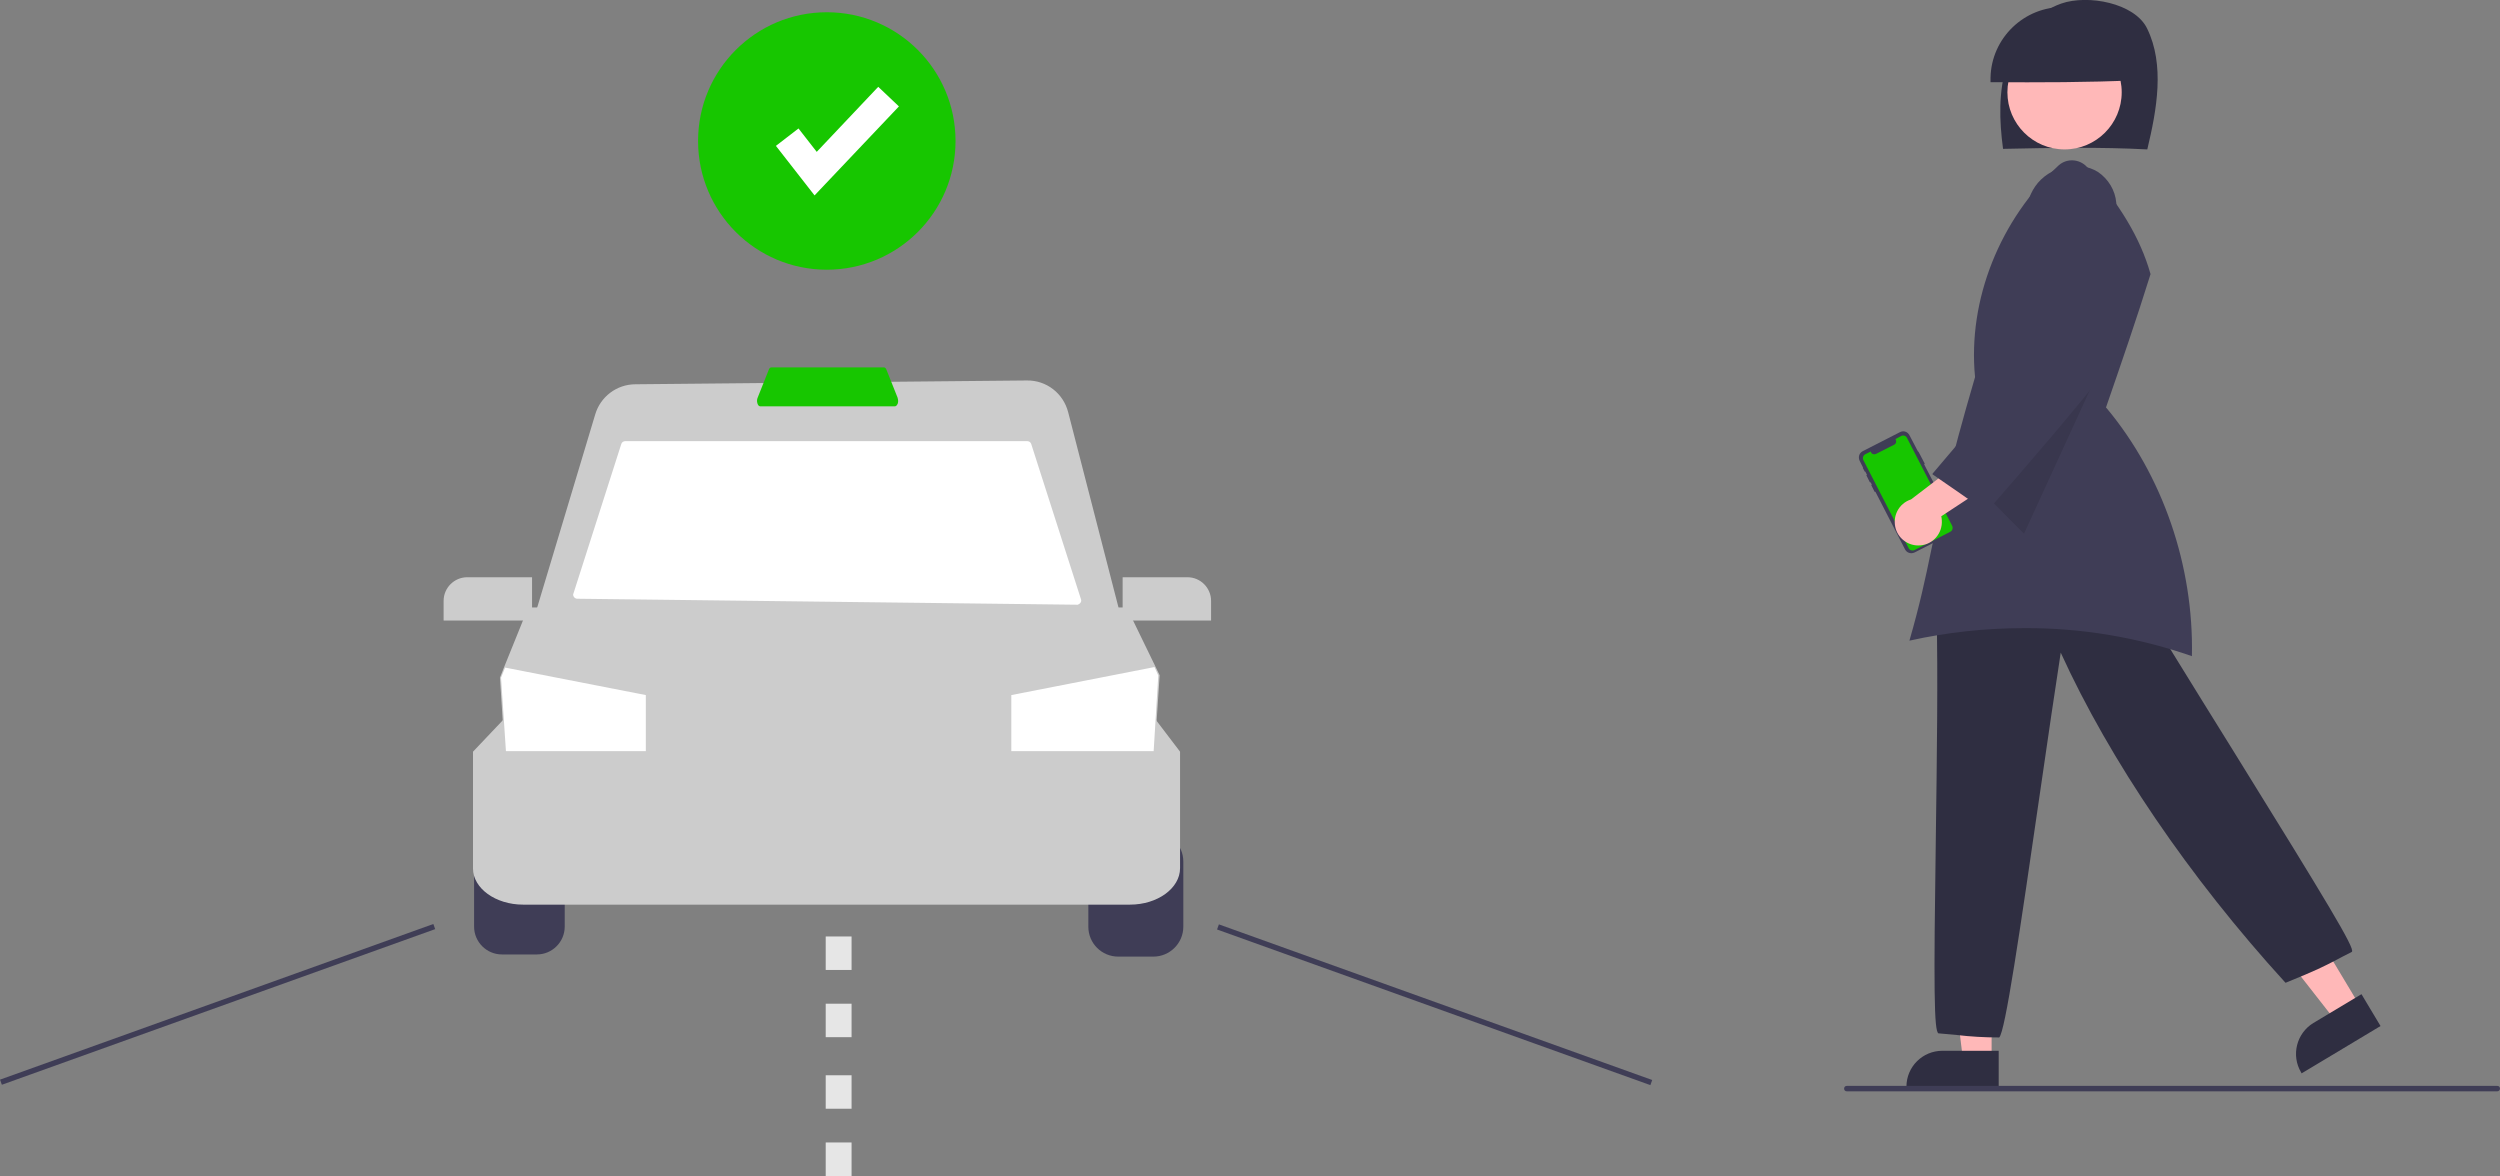 <?xml version="1.0" encoding="utf-8"?>
<!-- Generator: Adobe Illustrator 25.2.1, SVG Export Plug-In . SVG Version: 6.00 Build 0)  -->
<svg version="1.1" id="e13f2ed2-f963-4a2e-9492-8c50f36be835"
	 xmlns="http://www.w3.org/2000/svg" xmlns:xlink="http://www.w3.org/1999/xlink" x="0px" y="0px" viewBox="0 0 918.6 432.1"
	 style="enable-background:new 0 0 918.6 432.1;" xml:space="preserve">
<rect x="0" y="0" width="918.6" height="432.1" fill="#808080" stroke="none"/>
<style type="text/css">
	.st0{fill:#3F3D56;}
	.st1{fill:#CCCCCC;}
	.st2{fill:#FFFFFF;}
	.st3{fill:#17C600;}
	.st4{fill:#E6E6E6;}
	.st5{fill:#FFB8B8;}
	.st6{fill:#2F2E41;}
	.st7{opacity:0.1;enable-background:new    ;}
</style>
<path class="st0" d="M184.4,306.4c-5.6,0-10.2,4.6-10.2,10.2v23.9c0,5.6,4.6,10.2,10.2,10.2h12.9c5.6,0,10.2-4.6,10.2-10.2v-23.9
	c0-5.6-4.6-10.2-10.2-10.2H184.4z"/>
<path class="st0" d="M423.8,351.5h-12.9c-6.1,0-11-4.9-11-11v-23.9c0-6.1,4.9-11,11-11h12.9c6.1,0,11,4.9,11,11v23.9
	C434.8,346.6,429.8,351.5,423.8,351.5z"/>
<path class="st1" d="M415.2,332.4h-223c-10.1,0-18.4-6-18.4-13.3v-42.9l11.1-11.7h239.8l8.9,11.7V319
	C433.6,326.4,425.3,332.4,415.2,332.4z"/>
<path class="st1" d="M423.6,286H186.1l-2.4-37l1.5-3.8l8.9-22H414l12.1,24.9L423.6,286z"/>
<polygon class="st2" points="425.6,248.2 423.9,276 371.6,276 371.6,255.4 424.2,245.1 "/>
<polygon class="st2" points="237.3,255.4 237.3,276 185.9,276 184.1,249 185.6,245.3 "/>
<path class="st1" d="M412.6,229.5H195.5l23.2-77.2c1.9-6.5,7.9-11.1,14.8-11.1l143.8-1.4c7.2-0.1,13.4,4.7,15.2,11.7L412.6,229.5z"
	/>
<path class="st2" d="M395.9,222.2l-183.8-2.2c-0.8,0-1.5-0.7-1.5-1.5c0-0.1,0-0.3,0.1-0.4l17.6-55c0.2-0.6,0.8-1,1.4-1h147.8
	c0.6,0,1.2,0.4,1.4,1l18.3,57.1c0.3,0.8-0.2,1.6-1,1.9C396.2,222.2,396.1,222.2,395.9,222.2z"/>
<path class="st3" d="M328.8,149.3h-49.5c-0.4,0-0.8-0.4-1-1.1c-0.2-0.7-0.2-1.4,0.1-2.1l4.1-10.3c0.2-0.5,0.5-0.8,0.9-0.8h41.4
	c0.4,0,0.7,0.3,0.9,0.8l4.1,10.3c0.2,0.7,0.3,1.4,0.1,2.1C329.6,148.9,329.3,149.3,328.8,149.3z"/>
<path class="st1" d="M195.6,228h-32.6v-7.2c0-4.8,3.9-8.7,8.7-8.7h23.8V228z"/>
<path class="st1" d="M445.1,228h-32.6v-15.9h23.8c4.8,0,8.7,3.9,8.7,8.7V228z"/>
<rect x="-4.6" y="368.1" transform="matrix(0.941 -0.338 0.338 0.941 -120.081 48.768)" class="st0" width="169.2" height="2"/>
<rect x="526.2" y="284.5" transform="matrix(0.338 -0.941 0.941 0.338 1.623 740.525)" class="st0" width="2" height="169.2"/>
<path class="st4" d="M312.9,381.1h-9.5v-12.3h9.5V381.1z M312.9,356.4h-9.5v-12.3h9.5V356.4z"/>
<path class="st4" d="M312.9,432.1h-9.5v-12.3h9.5V432.1z M312.9,407.4h-9.5v-12.3h9.5V407.4z"/>
<polygon class="st5" points="731.8,389.5 721.3,389.5 716.3,349 731.8,349 "/>
<path class="st6" d="M734.4,399.7h-33.9v-0.4c0-7.3,5.9-13.2,13.2-13.2h20.7L734.4,399.7z"/>
<polygon class="st5" points="867.1,369.6 858.1,375 833,342.9 846.3,334.9 "/>
<path class="st6" d="M845.7,394.4l-0.2-0.4c-3.7-6.2-1.7-14.3,4.5-18.1l17.7-10.6l7,11.7L845.7,394.4z"/>
<path class="st6" d="M734.5,381.2l-0.2,0c-5.1,0-10.2-0.3-15.3-0.9c-1.9-0.2-4-0.4-6.6-0.6l-0.1,0c-1.7-0.5-1.8-16.7-1-72.1
	c0.4-28.4,0.8-60.5,0.3-81l0-0.2l0.2-0.1c18.7-16.3,42.8-22.4,67.7-17.2l0.2,0l0.1,0.2c10.3,17.5,25.9,42.6,41,66.9
	c34.6,55.8,44.5,72.2,43.4,73.5l-0.1,0.1c-2.4,1.2-4.1,2.1-5.6,2.9c-5,2.6-7.1,3.7-18.4,8.3l-0.3,0.1l-0.2-0.2
	c-35.1-38.5-64.3-81.4-82.4-121.1c-2.1,13.6-4.7,31.3-7.4,50c-7.8,53.8-13,89.2-15.2,91.4L734.5,381.2z"/>
<path class="st6" d="M789,54.9c3.5-14.6,6.5-31.1-0.1-44.5c-4.6-9.3-21.7-12.5-31.5-9.1s-16.9,12.5-20,22.4
	c-3.1,9.9-2.8,20.6-1.4,31C753.9,54.3,772,54,789,54.9z"/>
<circle class="st5" cx="758.6" cy="33.9" r="21"/>
<path class="st6" d="M784.3,29.5c0.3-14.6-11.3-26.6-25.9-26.9S731.7,14,731.4,28.5c0,0.6,0,1.1,0,1.7
	C749.5,30.3,767.5,30.3,784.3,29.5z"/>
<path class="st0" d="M743.9,230.8c20.9-0.1,41.7,3.4,61.5,10.3c0.7-33.2-10.7-66.4-31.4-91.2l-0.2-0.2l0.1-0.2
	c5.5-15.9,11.2-32.4,16.3-48.8l-0.1-0.3c-3.6-12.7-11.2-25.5-23.4-39.2c-2.7-2.8-7.2-3.1-10.2-0.5c-21.7,19.9-33.5,49.6-30.8,77.7
	l0,0.1l0,0.1c-9.5,32.4-13,49-16.1,63.6c-2.2,10.7-4.2,20-8,33.2C715.5,232.3,729.7,230.8,743.9,230.8z"/>
<polygon class="st7" points="774.7,128.5 743.7,196.1 725.9,178.2 "/>
<path class="st0" d="M705,166.1l2.2,4.2c0,0.1,0,0.2-0.1,0.2l-0.1,0.1l11.3,21.9c0.7,1.3,0.2,2.8-1.1,3.5l-13.7,7
	c-1.3,0.6-2.8,0.2-3.5-1.1l0,0l0,0l-10.9-21.2l-0.1,0c-0.1,0-0.1,0-0.2,0l-1.2-2.4c0-0.1,0-0.1,0.1-0.2l0,0l0,0l0.1,0l-0.5-0.9
	l-0.1,0c-0.1,0-0.1,0-0.2-0.1l-1.2-2.4c0-0.1,0-0.1,0.1-0.2l0.1,0l-0.6-1.2l-0.1,0c-0.1,0-0.1,0-0.1,0l0,0l-0.7-1.3
	c0-0.1,0-0.1,0-0.1l0.1,0l-1.3-2.6c-0.6-1.3-0.2-2.8,1.1-3.5l13.7-7c1.3-0.7,2.8-0.2,3.5,1.1l3.2,6.1l0.1-0.1
	C704.9,165.9,705,166,705,166.1z"/>
<path class="st3" d="M700.7,160.9l16.6,32.3c0.4,0.8,0.1,1.8-0.7,2.2l-13.1,6.7c-0.8,0.4-1.8,0.1-2.2-0.7l0,0l-16.6-32.3
	c-0.4-0.8-0.1-1.8,0.7-2.2l0,0l2-1l0.1,0.3c0.3,0.7,1.1,0.9,1.8,0.6c0,0,0,0,0,0l6.7-3.4c0.7-0.3,0.9-1.2,0.6-1.8l-0.1-0.3l2.1-1.1
	C699.3,159.8,700.3,160.1,700.7,160.9L700.7,160.9z"/>
<path class="st5" d="M705.5,200.4c4.7-0.3,8.3-4.4,8-9.2c0-0.5-0.1-1-0.2-1.5l25.6-16.8l-14.6-6.3l-22.1,16.9
	c-4.6,1.5-7,6.3-5.6,10.9C697.8,198.2,701.5,200.7,705.5,200.4z"/>
<path class="st0" d="M730.1,188.3l-0.3-0.2c-6.1-4.5-12.9-9.1-19.4-13.6l-0.4-0.3l0.3-0.4c14-16.3,27.9-33.4,41.4-49.9
	c0,0,0,0,0-0.1l0.1-0.1l0.1-0.1l0,0l0.1,0l-0.4,0l-4.2-32.7c-3.8-5.1-4.5-15.3,0.4-22.4c5.1-7.4,15.9-9.8,23.1-5.3
	c3.8,2.6,6.3,6.7,6.7,11.3c0.5,4.1-0.8,8.2-3.6,11.2c1.8,17.3,1.8,32.7,1.9,47.7l0,0.1l-0.1,0.1c-14.4,18.3-30.2,36.5-45.5,54.1
	L730.1,188.3z"/>
<circle class="st3" cx="303.8" cy="51.8" r="47.3"/>
<polygon class="st2" points="299.3,71.8 285.1,53.6 293.4,47.2 300.1,55.8 322.7,31.9 330.3,39.1 "/>
<path class="st0" d="M917.6,401h-239c-0.6,0-1-0.4-1-1s0.4-1,1-1h239c0.6,0,1,0.4,1,1S918.1,401,917.6,401z"/>
</svg>
